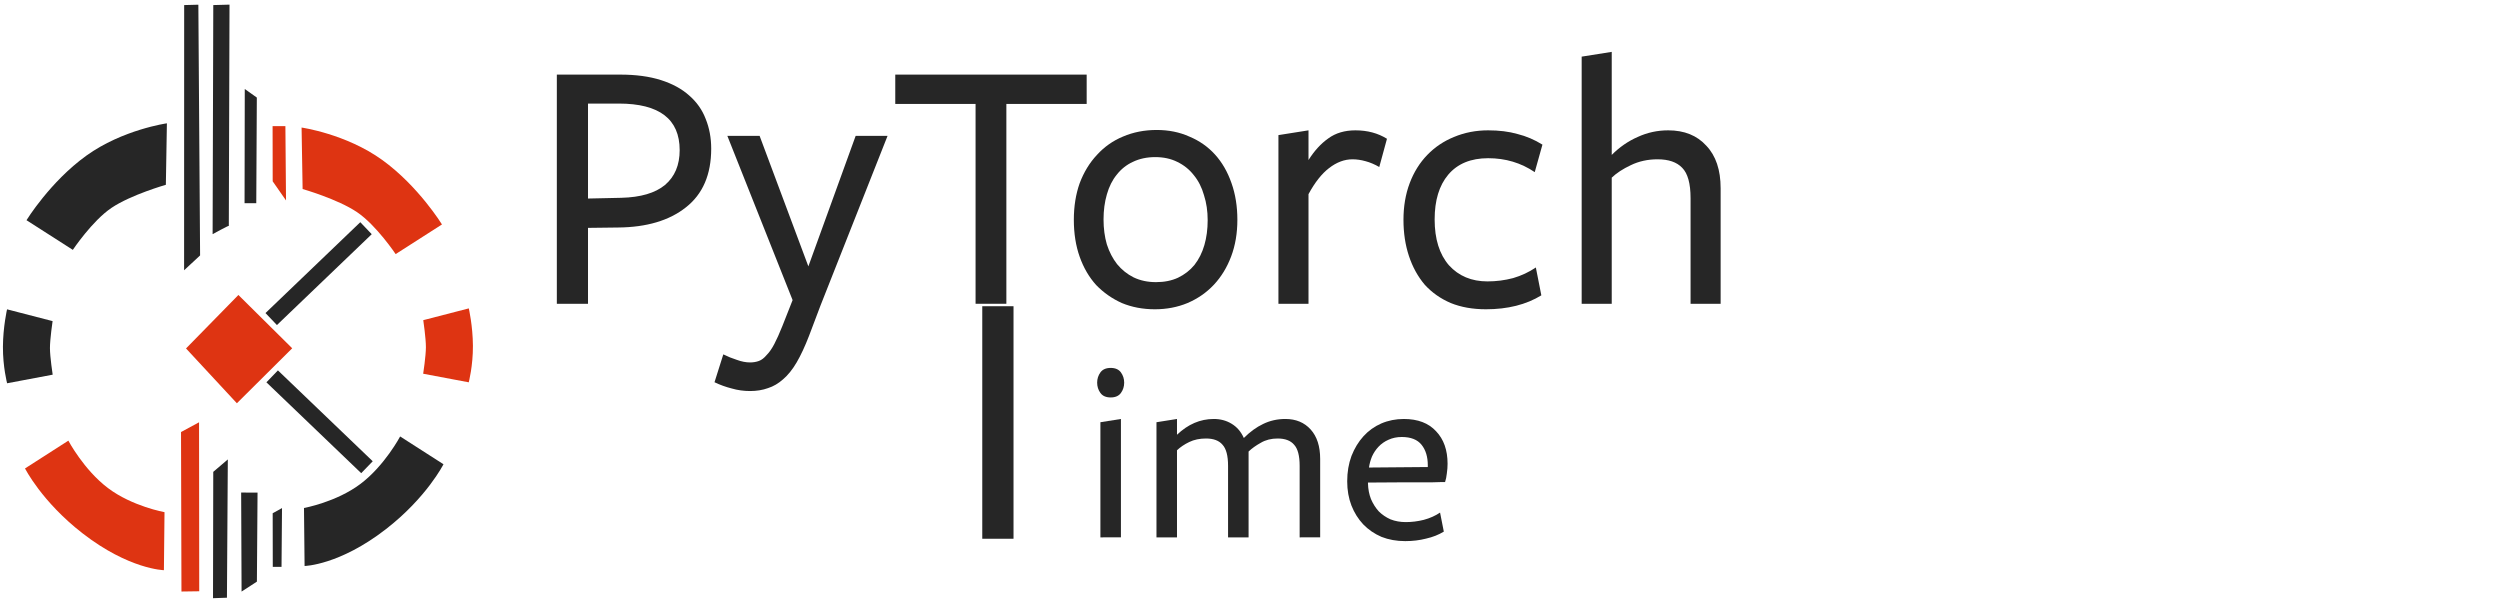 <?xml version="1.0" encoding="UTF-8" standalone="no"?>
<!-- Created with Inkscape (http://www.inkscape.org/) -->

<svg
   version="1.1"
   id="svg278"
   width="108"
   height="26"
   viewBox="0 0 108 26"
   sodipodi:docname="text_logo.svg"
   inkscape:version="1.2.2 (732a01da63, 2022-12-09, custom)"
   xmlns:inkscape="http://www.inkscape.org/namespaces/inkscape"
   xmlns:sodipodi="http://sodipodi.sourceforge.net/DTD/sodipodi-0.dtd"
   xmlns="http://www.w3.org/2000/svg"
   xmlns:svg="http://www.w3.org/2000/svg">
  <defs
     id="defs282">
    <rect
       x="591.482"
       y="149.157"
       width="1042.341"
       height="404.504"
       id="rect10126" />
  </defs>
  <sodipodi:namedview
     id="namedview280"
     pagecolor="#ffffff"
     bordercolor="#000000"
     borderopacity="0.25"
     inkscape:showpageshadow="2"
     inkscape:pageopacity="0.0"
     inkscape:pagecheckerboard="0"
     inkscape:deskcolor="#d1d1d1"
     showgrid="false"
     inkscape:zoom="26.221354"
     inkscape:cx="50.111828"
     inkscape:cy="10.926209"
     inkscape:window-width="3768"
     inkscape:window-height="2096"
     inkscape:window-x="1992"
     inkscape:window-y="27"
     inkscape:window-maximized="1"
     inkscape:current-layer="layer1" />
  <g
     inkscape:groupmode="layer"
     id="layer1"
     inkscape:label="overlay"
     style="display:inline"
     transform="translate(-209.818,-80.166)">
    <g
       id="g10349">
      <path
         style="fill:#262626;fill-opacity:1;stroke-width:0.072;stroke-linecap:square;stroke-linejoin:round;stroke-dasharray:0.072, 0.144"
         d="m 210.963,89.679 c 0,0 1.019,-1.661 2.584,-2.788 1.565,-1.127 3.481,-1.398 3.481,-1.398 l -0.045,2.656 c 0,0 -1.51,0.432 -2.347,0.996 -0.837,0.564 -1.672,1.815 -1.672,1.815 z"
         id="path560"
         sodipodi:nodetypes="czcczcc" />
      <path
         style="fill:#262626;fill-opacity:1;stroke-width:0.072;stroke-linecap:square;stroke-linejoin:round;stroke-dasharray:0.072, 0.144"
         d="m 210.122,93.529 1.968,0.509 c 0,0 -0.115,0.78 -0.114,1.167 8.7e-4,0.388 0.118,1.147 0.118,1.147 l -1.969,0.371 c 0,0 -0.186,-0.715 -0.18,-1.578 0.005,-0.863 0.178,-1.616 0.178,-1.616 z"
         id="path611"
         sodipodi:nodetypes="cczcczc" />
      <path
         style="fill:#262626;fill-opacity:1;stroke-width:0.072;stroke-linecap:square;stroke-linejoin:round;stroke-dasharray:0.072, 0.144"
         d="m 217.771,91.842 0.691,-0.642 -0.075,-10.831 -0.613,0.016 z"
         id="path613"
         sodipodi:nodetypes="ccccc" />
      <path
         style="fill:#262626;fill-opacity:1;stroke-width:0.072;stroke-linecap:square;stroke-linejoin:round;stroke-dasharray:0.072, 0.144"
         d="m 219.032,80.385 0.701,-0.019 -0.03,9.558 c -0.012,-0.021 -0.7,0.358 -0.7,0.358 z"
         id="path615"
         sodipodi:nodetypes="ccccc" />
      <path
         style="fill:#262626;fill-opacity:1;stroke-width:0.072;stroke-linecap:square;stroke-linejoin:round;stroke-dasharray:0.072, 0.144"
         d="m 220.383,88.943 0.506,6.2e-4 0.024,-4.563 -0.521,-0.37 z"
         id="path617" />
      <path
         style="fill:#de3412;fill-opacity:1;stroke-width:0.072;stroke-linecap:square;stroke-linejoin:round;stroke-dasharray:0.072, 0.144"
         d="m 221.594,85.615 h 0.553 l 0.027,3.21 -0.576,-0.826 z"
         id="path619"
         sodipodi:nodetypes="ccccc" />
      <path
         style="fill:#de3412;fill-opacity:1;stroke-width:0.072;stroke-linecap:square;stroke-linejoin:round;stroke-dasharray:0.072, 0.144"
         d="m 210.898,100.403 1.873,-1.201 c 0,0 0.666,1.259 1.711,2.048 1.045,0.789 2.443,1.042 2.443,1.042 l -0.026,2.506 c 0,0 -1.504,-0.031 -3.517,-1.594 -1.764,-1.369 -2.484,-2.803 -2.484,-2.803 z"
         id="path621"
         sodipodi:nodetypes="cczccsc" />
      <path
         style="fill:#de3412;fill-opacity:1;stroke-width:0.072;stroke-linecap:square;stroke-linejoin:round;stroke-dasharray:0.072, 0.144"
         d="m 228.911,89.862 c 0,0 -1.019,-1.661 -2.584,-2.788 -1.565,-1.127 -3.481,-1.398 -3.481,-1.398 l 0.045,2.656 c 0,0 1.51,0.432 2.347,0.996 0.837,0.564 1.672,1.815 1.672,1.815 z"
         id="path560-6"
         sodipodi:nodetypes="czcczcc" />
      <path
         style="fill:#de3412;fill-opacity:1;stroke-width:0.072;stroke-linecap:square;stroke-linejoin:round;stroke-dasharray:0.072, 0.144"
         d="m 230.071,93.488 -1.968,0.509 c 0,0 0.115,0.78 0.114,1.167 -8.7e-4,0.388 -0.118,1.147 -0.118,1.147 l 1.969,0.371 c 0,0 0.186,-0.715 0.18,-1.578 -0.005,-0.863 -0.178,-1.616 -0.178,-1.616 z"
         id="path611-7"
         sodipodi:nodetypes="cczcczc" />
      <path
         style="fill:#262626;fill-opacity:1;stroke-width:0.072;stroke-linecap:square;stroke-linejoin:round;stroke-dasharray:0.072, 0.144"
         d="m 228.977,100.222 -1.873,-1.201 c 0,0 -0.666,1.259 -1.711,2.048 -1.045,0.789 -2.443,1.042 -2.443,1.042 l 0.026,2.506 c 0,0 1.504,-0.031 3.517,-1.594 1.764,-1.369 2.484,-2.803 2.484,-2.803 z"
         id="path621-5"
         sodipodi:nodetypes="cczccsc" />
      <path
         style="fill:#de3412;fill-opacity:1;stroke-width:0.072;stroke-linecap:square;stroke-linejoin:round;stroke-dasharray:0.072, 0.144"
         d="m 217.854,95.219 2.263,-2.31 2.324,2.303 -2.39,2.375 z"
         id="path738" />
      <path
         style="fill:#de3412;fill-opacity:1;stroke-width:0.072;stroke-linecap:square;stroke-linejoin:round;stroke-dasharray:0.072, 0.144"
         d="m 217.638,98.83 0.779,-0.421 0.008,7.3 -0.768,0.011 z"
         id="path740" />
      <path
         style="fill:#262626;fill-opacity:1;stroke-width:0.072;stroke-linecap:square;stroke-linejoin:round;stroke-dasharray:0.072, 0.144"
         d="m 219.031,100.55 0.629,-0.537 -0.038,5.974 -0.602,0.021 z"
         id="path742" />
      <path
         style="fill:#262626;fill-opacity:1;stroke-width:0.072;stroke-linecap:square;stroke-linejoin:round;stroke-dasharray:0.072, 0.144"
         d="m 220.236,101.444 0.708,0.003 -0.028,3.845 -0.662,0.43 z"
         id="path744"
         sodipodi:nodetypes="ccccc" />
      <path
         style="fill:#262626;fill-opacity:1;stroke-width:0.072;stroke-linecap:square;stroke-linejoin:round;stroke-dasharray:0.072, 0.144"
         d="m 221.598,102.338 0.403,-0.223 -0.021,2.54 -0.378,9e-4 z"
         id="path746" />
      <rect
         style="fill:#262626;fill-opacity:1;stroke-width:0.068;stroke-linecap:square;stroke-linejoin:round;stroke-dasharray:0.068, 0.136"
         id="rect3383"
         width="0.716"
         height="5.672"
         x="83.349"
         y="226.315"
         transform="matrix(0.695,-0.719,0.722,0.692,0,0)" />
      <rect
         style="display:inline;fill:#262626;fill-opacity:1;stroke-width:0.068;stroke-linecap:square;stroke-linejoin:round;stroke-dasharray:0.068, 0.136"
         id="rect3383-6"
         width="0.716"
         height="5.672"
         x="220.729"
         y="-101.218"
         transform="matrix(0.69,0.724,-0.722,0.692,0,0)" />
    </g>
    <g
       aria-label="PyTorch"
       transform="matrix(0.054,0,0,0.054,198.833,71.057)"
       id="text10124"
       style="font-size:192px;font-family:'Freight Sans Regular';-inkscape-font-specification:'Freight Sans Regular, ';white-space:pre;shape-inside:url(#rect10126);display:inline;fill:#262626;stroke-width:2.158;stroke-linecap:square;stroke-linejoin:round;stroke-dasharray:2.158, 4.316">
      <path
         d="m 772.388,287.622 q 0,31.093 -20.24,46.933 -19.947,15.84 -54.267,16.133 l -24.053,0.293 v 60.72 H 648.895 V 228.369 h 50.747 q 18.773,0 32.56,4.4 13.787,4.4 22.587,12.32 9.093,7.92 13.2,18.773 4.4,10.853 4.4,23.76 z m -25.227,1.173 q 0,-37.253 -48.693,-37.253 H 673.828 v 75.973 l 26.693,-0.587 q 23.173,-0.587 34.907,-10.267 11.733,-9.973 11.733,-27.867 z"
         style="font-size:293.333px;text-align:center;text-anchor:middle"
         id="path3488" />
      <path
         d="m 859.801,413.169 -9.093,24.053 q -4.987,12.907 -9.973,21.413 -4.987,8.507 -10.853,13.493 -5.573,4.987 -12.027,7.04 -6.453,2.347 -14.373,2.347 -7.627,0 -14.667,-2.053 -7.04,-1.76 -13.787,-4.987 l 7.04,-22.293 q 5.28,2.64 10.853,4.4 5.573,2.053 10.56,2.053 3.813,0 7.04,-1.173 3.227,-1.173 6.16,-4.693 3.227,-3.227 6.16,-8.8 2.933,-5.573 6.453,-14.373 L 837.508,408.769 785.294,277.356 h 25.813 l 39.013,104.427 37.84,-104.427 h 25.52 z"
         style="font-size:293.333px;text-align:center;text-anchor:middle"
         id="path3490" />
      <path
         d="M 1008.521,251.836 V 411.702 H 983.881 V 251.836 h -64.24 v -23.467 h 153.12 v 23.467 z"
         style="font-size:293.333px;text-align:center;text-anchor:middle"
         id="path3492" />
      <path
         d="m 1188.627,315.196 q 4.693,13.2 4.693,29.333 0,16.133 -4.987,29.333 -4.987,13.2 -13.787,22.587 -8.8,9.387 -21.12,14.667 -12.027,4.987 -26.107,4.987 -14.373,0 -26.4,-4.987 -11.733,-5.28 -20.533,-14.373 -8.507,-9.387 -13.2,-22.587 -4.693,-13.2 -4.693,-29.627 0,-16.133 4.693,-29.333 4.987,-13.2 13.787,-22.587 8.8,-9.68 20.827,-14.667 12.32,-5.28 26.987,-5.28 14.373,0 26.107,5.28 12.027,4.987 20.533,14.373 8.507,9.387 13.2,22.88 z m -21.707,49.573 q 2.64,-9.093 2.64,-19.947 0,-10.853 -2.933,-19.947 -2.64,-9.387 -8.213,-16.133 -5.28,-6.747 -13.2,-10.56 -7.627,-3.813 -17.6,-3.813 -9.973,0 -17.893,3.813 -7.627,3.52 -12.907,10.267 -5.28,6.453 -7.92,15.84 -2.64,9.093 -2.64,19.947 0,10.853 2.64,19.947 2.933,9.093 8.213,15.84 5.573,6.747 13.2,10.56 7.92,3.813 17.893,3.813 9.973,0 17.6,-3.52 7.92,-3.813 13.2,-10.267 5.28,-6.747 7.92,-15.84 z"
         style="font-size:293.333px;text-align:center;text-anchor:middle"
         id="path3494" />
      <path
         d="m 1250.226,411.702 h -24.053 V 276.769 l 24.053,-3.813 v 23.76 q 7.04,-11.147 15.84,-17.307 8.8,-6.453 21.707,-6.453 14.373,0 25.227,6.747 l -6.16,22.587 q -5.573,-3.227 -11.147,-4.693 -5.28,-1.467 -10.267,-1.467 -9.68,0 -18.773,7.04 -8.8,6.747 -16.427,20.827 z"
         style="font-size:293.333px;text-align:center;text-anchor:middle"
         id="path3496" />
      <path
         d="m 1436.493,404.956 q -18.187,11.147 -44.293,11.147 -15.84,0 -28.16,-4.987 -12.32,-5.28 -20.827,-14.667 -8.213,-9.68 -12.613,-22.88 -4.4,-13.2 -4.4,-29.04 0,-16.133 4.987,-29.333 4.987,-13.2 14.08,-22.587 9.093,-9.387 21.413,-14.373 12.613,-5.28 27.28,-5.28 13.2,0 23.467,2.933 10.56,2.64 19.947,8.507 l -6.16,22 q -16.427,-11.147 -37.253,-11.147 -20.827,0 -31.973,13.2 -10.853,12.907 -10.853,35.787 0,23.467 11.44,36.667 11.733,12.907 30.8,12.907 10.56,0 20.533,-2.64 9.973,-2.933 18.187,-8.507 z"
         style="font-size:293.333px;text-align:center;text-anchor:middle"
         id="path3498" />
      <path
         d="m 1555.879,411.702 v -84.48 q 0,-17.6 -6.747,-24.347 -6.453,-6.747 -19.653,-6.747 -11.733,0 -21.413,4.693 -9.387,4.4 -15.253,9.973 v 100.907 h -24.053 V 213.996 l 24.053,-3.813 v 82.427 q 9.387,-9.387 20.827,-14.373 11.44,-5.28 24.347,-5.28 19.36,0 30.507,12.32 11.44,12.027 11.44,34.027 v 92.4 z"
         style="font-size:293.333px;text-align:center;text-anchor:middle"
         id="path3500" />
    </g>
    <g
       aria-label="ime"
       id="text428"
       style="font-size:240.288px;font-family:FreightSans-Medium;-inkscape-font-specification:FreightSans-Medium;text-align:center;text-anchor:middle;fill:#262626;stroke-width:2.593;stroke-linecap:square;stroke-linejoin:round;stroke-dasharray:2.593, 5.185"
       transform="matrix(0.045,0,0,0.045,199.642,75.954)">
      <path
         d="m 1302.226,451.122 q 3.124,4.325 3.124,9.852 0,5.527 -3.124,9.852 -3.124,4.325 -9.852,4.325 -6.728,0 -9.852,-4.325 -3.124,-4.325 -3.124,-9.852 0,-5.527 3.124,-9.852 3.124,-4.325 9.852,-4.325 6.728,0 9.852,4.325 z m -19.704,158.35 V 498.939 l 19.704,-3.124 v 113.656 z"
         id="path3503" />
      <path
         d="m 1473.792,609.471 v -68.722 q 0,-14.417 -5.286,-20.184 -5.046,-6.007 -15.859,-6.007 -9.131,0 -16.099,4.085 -6.968,3.845 -11.774,8.41 v 6.728 75.691 h -19.704 v -68.722 q 0,-14.417 -5.286,-20.184 -5.046,-6.007 -15.859,-6.007 -9.131,0 -16.099,3.364 -6.968,3.364 -11.774,7.929 v 83.62 h -19.704 V 498.939 l 19.704,-3.124 v 15.138 q 15.859,-15.138 35.322,-15.138 9.612,0 17.061,4.565 7.689,4.565 11.774,13.696 8.891,-8.891 18.502,-13.456 9.852,-4.806 21.386,-4.806 15.138,0 24.269,10.092 9.131,10.092 9.131,28.354 v 75.21 z"
         id="path3505" />
      <path
         d="m 1539.39,557.809 q 0.24,8.17 2.884,14.898 2.883,6.728 7.449,11.774 4.806,4.806 11.293,7.689 6.728,2.643 14.658,2.643 8.65,0 17.301,-2.163 8.891,-2.403 15.619,-6.968 l 3.604,18.262 q -7.449,4.565 -17.061,6.728 -9.371,2.403 -19.944,2.403 -12.495,0 -22.827,-4.085 -10.092,-4.325 -17.541,-12.014 -7.209,-7.689 -11.293,-18.022 -4.085,-10.573 -4.085,-23.308 0,-13.216 4.085,-24.269 4.325,-11.053 11.534,-18.983 7.209,-7.929 17.061,-12.255 10.092,-4.325 21.626,-4.325 20.184,0 30.997,11.774 11.053,11.534 11.053,31.237 0,4.565 -0.721,9.371 -0.481,4.565 -1.682,8.17 h -3.364 q -3.124,0 -8.41,0.24 -5.046,0 -11.774,0 h -13.456 q -16.34,0.24 -37.004,0.24 z m 57.429,-15.859 v -1.682 q 0,-12.255 -6.007,-19.704 -6.007,-7.449 -18.983,-7.449 -6.968,0 -12.735,2.643 -5.527,2.403 -9.611,6.728 -3.845,4.085 -6.247,9.371 -2.163,5.286 -2.884,10.573 z"
         id="path3507" />
    </g>
    <rect
       style="fill:#262626;stroke-width:0.116;stroke-linecap:square;stroke-linejoin:round;stroke-dasharray:0.116, 0.233"
       id="rect482"
       width="1.35"
       height="10.045"
       x="252.252"
       y="93.395" />
  </g>
</svg>
